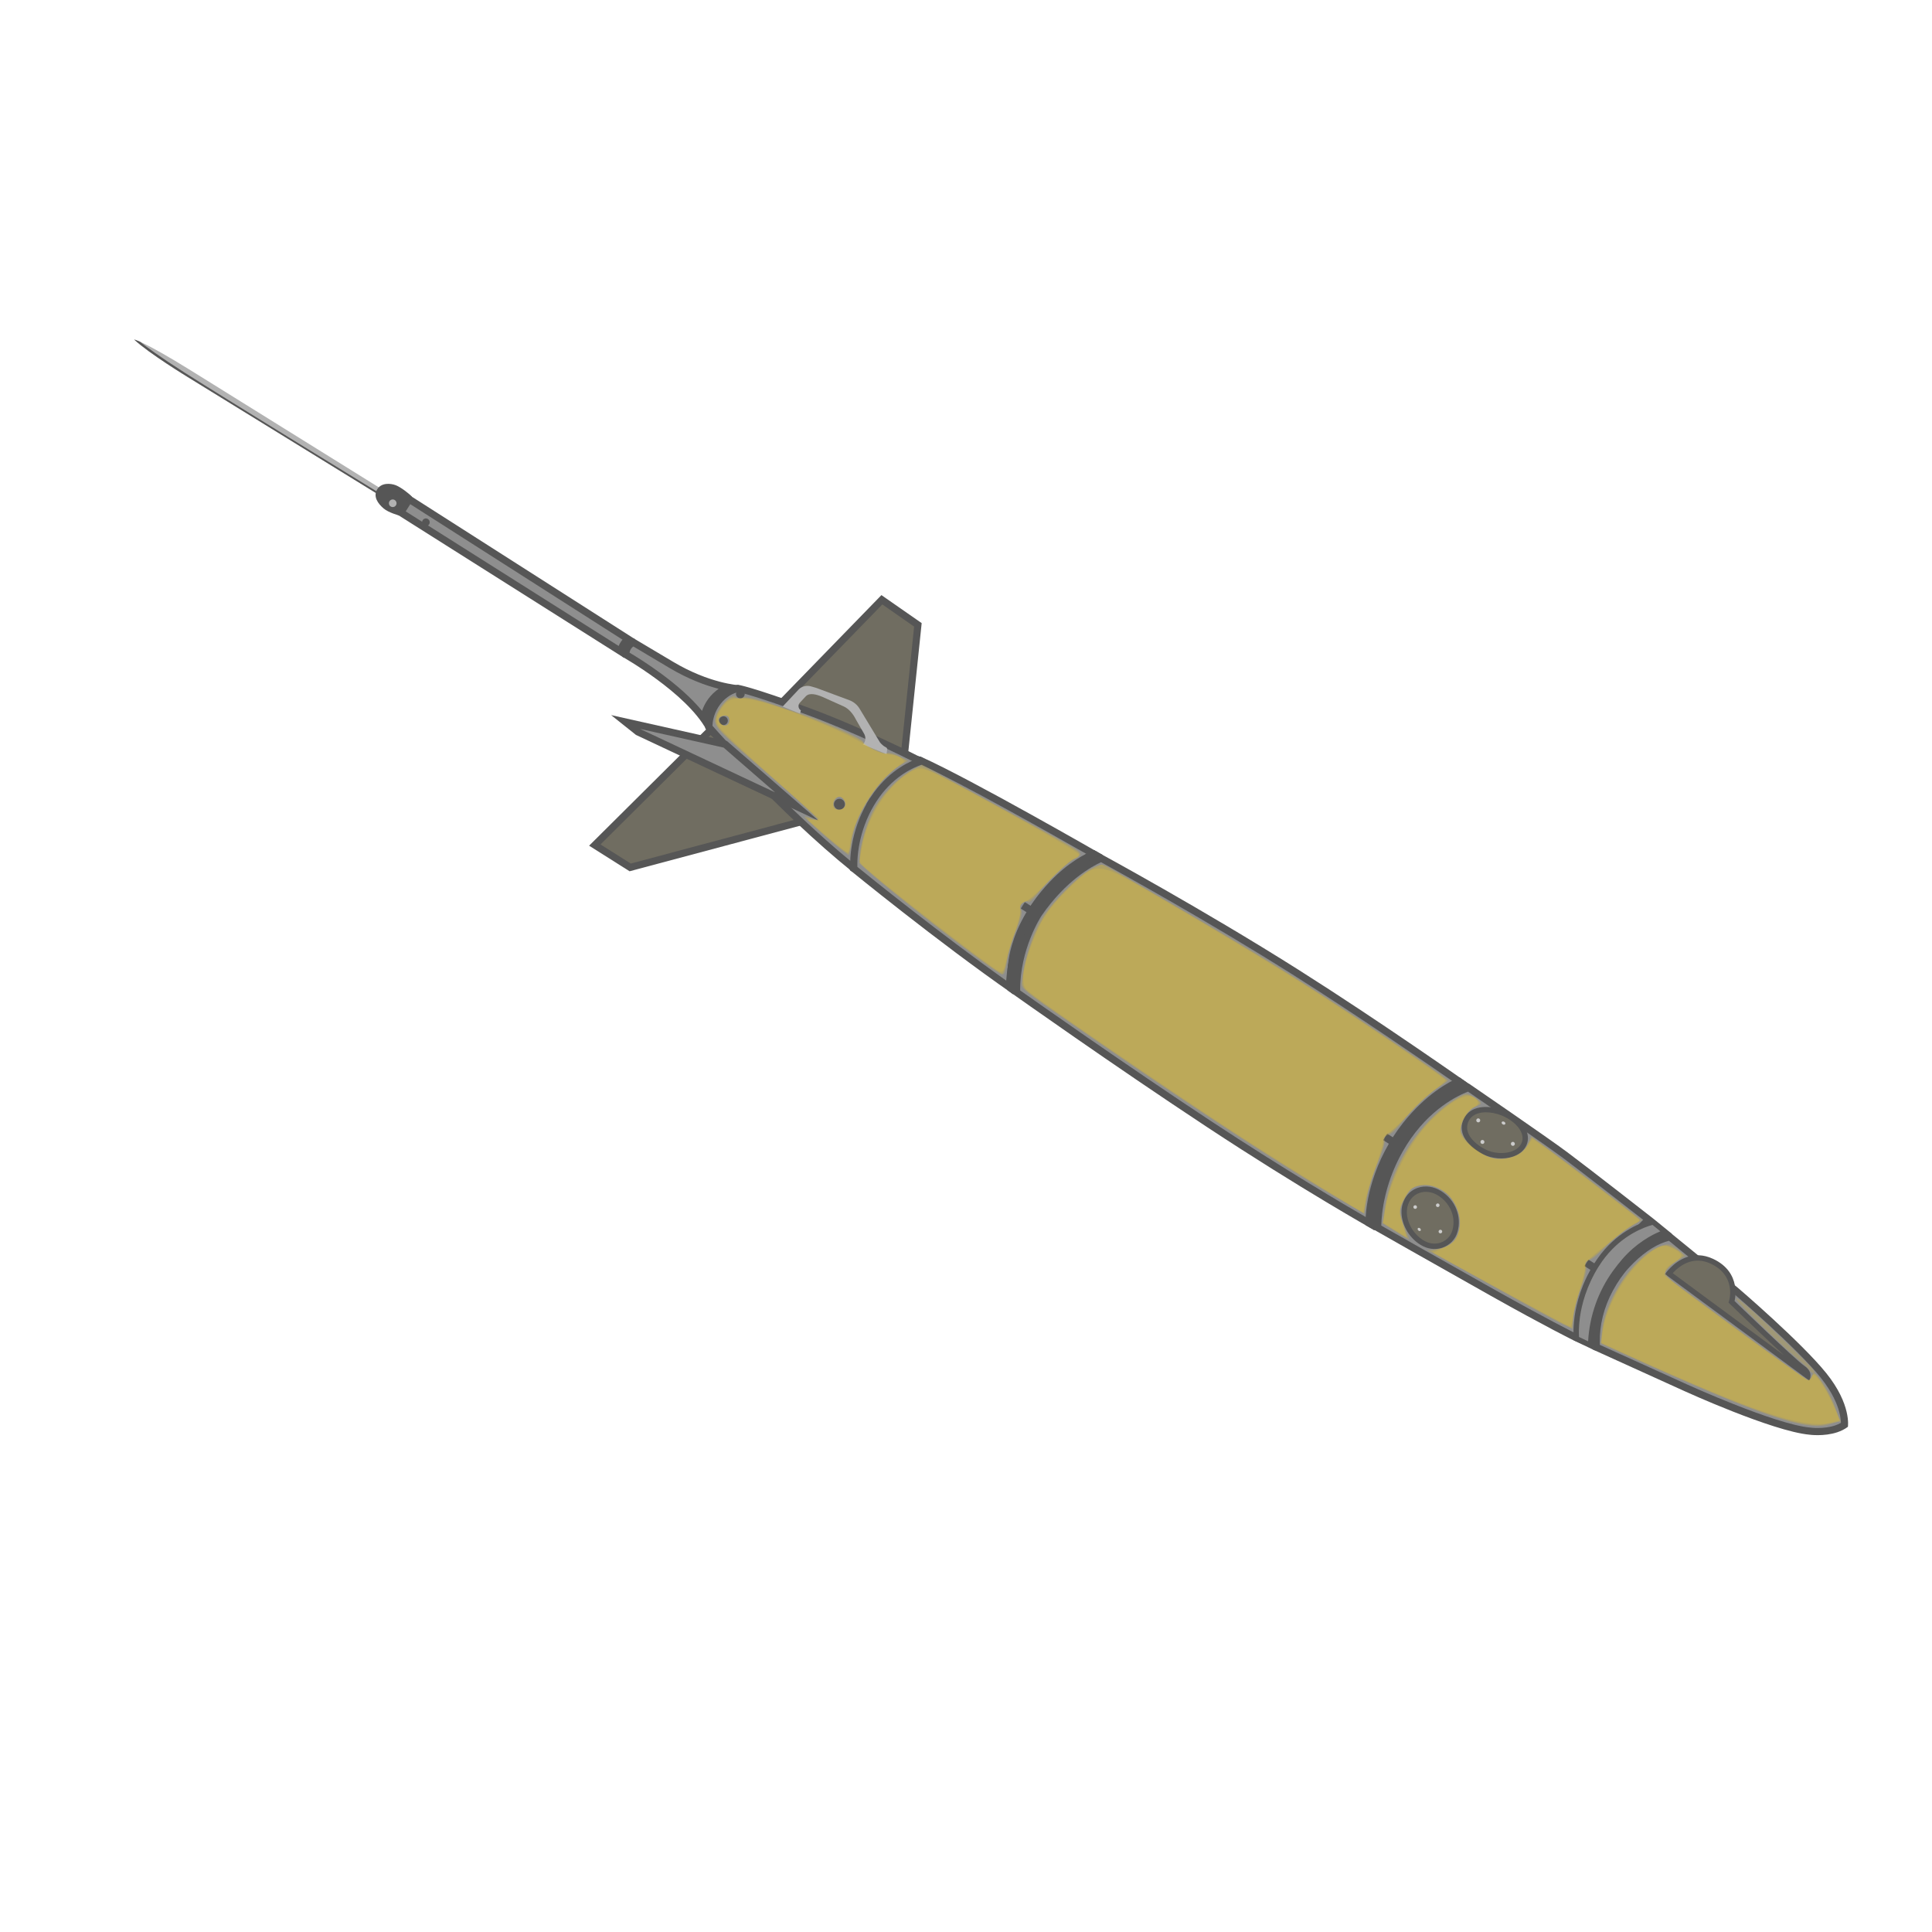 <?xml version="1.0" encoding="UTF-8" standalone="no"?>
<!-- Created with Inkscape (http://www.inkscape.org/) -->

<svg
   version="1.1"
   id="svg2"
   xml:space="preserve"
   width="1440"
   height="1440"
   viewBox="0 0 1440 1440"
   sodipodi:docname="Glider gray.svg"
   inkscape:version="1.2.2 (b0a8486541, 2022-12-01)"
   xmlns:inkscape="http://www.inkscape.org/namespaces/inkscape"
   xmlns:sodipodi="http://sodipodi.sourceforge.net/DTD/sodipodi-0.dtd"
   xmlns="http://www.w3.org/2000/svg"
   xmlns:svg="http://www.w3.org/2000/svg"><defs
     id="defs6"><clipPath
       clipPathUnits="userSpaceOnUse"
       id="clipPath16"><path
         d="M 0,1080 H 1080 V 0 H 0 Z"
         id="path14" /></clipPath></defs><sodipodi:namedview
     id="namedview4"
     pagecolor="#ffffff"
     bordercolor="#666666"
     borderopacity="1.0"
     inkscape:pageshadow="2"
     inkscape:pageopacity="0.0"
     inkscape:pagecheckerboard="0"
     showgrid="false"
     inkscape:zoom="0.94316065"
     inkscape:cx="720.98004"
     inkscape:cy="721.51017"
     inkscape:window-width="3774"
     inkscape:window-height="2091"
     inkscape:window-x="0"
     inkscape:window-y="0"
     inkscape:window-maximized="1"
     inkscape:current-layer="g8"
     inkscape:showpageshadow="2"
     inkscape:deskcolor="#d1d1d1" /><g
     id="g8"
     inkscape:groupmode="layer"
     inkscape:label="Glider gray"
     transform="matrix(1.333,0,0,-1.333,0,1440)"><g
       id="g10"
       transform="matrix(-0.948,-0.318,-0.318,0.948,1268.308,206.784)"><g
         id="g12"
         clip-path="url(#clipPath16)"><g
           id="g18"
           transform="translate(914,1027.728)"><path
             d="m 0,0 c 0,0 -4.733,-2.489 -24.764,-26.721 -20.031,-24.232 -80.717,-97.634 -80.717,-97.634 l 2.051,-3.061 81.679,97.993 c 0,0 16.542,19.686 21.751,29.423"
             style="fill:#b2b2b2;fill-opacity:1;fill-rule:nonzero;stroke:none"
             id="path20" /></g><g
           id="g22"
           transform="translate(892.915,1000.954)"><path
             d="m 0,0 c 10.778,13.354 15.941,20.748 18.319,24.514 2.046,1.878 2.766,2.26 2.766,2.26 C 15.876,17.038 -0.666,-2.649 -0.666,-2.649 l -81.679,-97.993 -0.577,0.862 C -71.398,-86.016 -15.805,-19.582 0,0"
             style="fill:#565656;fill-opacity:1;fill-rule:nonzero;stroke:none"
             id="path24" /></g><g
           id="g26"
           transform="translate(711.538,775.825)"><path
             d="m 0,0 c -1.217,2.083 -3.223,4.202 -6.227,5.191 l 91.294,113.144 6.805,-5.542 z"
             style="fill:#8e8e8e;fill-opacity:1;fill-rule:nonzero;stroke:none"
             id="path28" /></g><g
           id="g30"
           transform="translate(796.311,896.98)"><path
             d="m 0,0 -94.719,-117.389 c 7.737,-0.006 9.374,-7.636 9.374,-7.636 L 9.913,-8.074 Z M 0.59,-5.639 4.286,-8.65 -84.68,-117.875 c -0.862,0.99 -1.905,1.91 -3.148,2.656 z"
             style="fill:#565656;fill-opacity:1;fill-rule:nonzero;stroke:none"
             id="path32" /></g><g
           id="g34"
           transform="translate(679.518,725.416)"><path
             d="m 0,0 c -1.464,2.638 -3.728,5.672 -7.138,8.067 -3.628,2.547 -7.75,3.656 -11.239,4.348 5.892,3.342 15.813,10.076 25.945,21.885 10.992,12.809 14.787,17.203 16.065,18.675 1.596,-0.184 4.786,-1.064 6.259,-5.105 C 25.722,43.129 6.379,20.415 0,0"
             style="fill:#8e8e8e;fill-opacity:1;fill-rule:nonzero;stroke:none"
             id="path36" /></g><g
           id="g38"
           transform="translate(702.443,780.437)"><path
             d="m 0,0 c -0.106,0 -0.164,-0.003 -0.164,-0.003 0,0 -1.236,-1.381 -16.71,-19.416 -15.475,-18.034 -30.589,-24.042 -30.589,-24.042 4.001,-1 10.747,-1.266 16.25,-5.13 6.994,-4.911 8.751,-12.87 8.751,-12.87 4.11,23.363 31.673,53.823 31.673,53.823 C 7.297,-0.325 1.088,0 0,0 m 1.481,-4.208 c 1.041,-0.298 2.27,-0.998 3.142,-2.59 -5.164,-5.978 -21.021,-25.211 -28.104,-43.756 -1.411,1.835 -3.194,3.664 -5.433,5.237 -2.351,1.65 -4.853,2.734 -7.27,3.495 6.023,3.912 14.135,10.23 22.345,19.799 9.386,10.938 13.524,15.738 15.32,17.815"
             style="fill:#565656;fill-opacity:1;fill-rule:nonzero;stroke:none"
             id="path40" /></g><g
           id="g42"
           transform="translate(794.663,894.956)"><path
             d="m 0,0 c 0,0 3.152,0.014 6.456,-2.678 3.305,-2.691 3.752,-4.915 3.752,-4.915 0,0 5.028,3.308 6.911,6.438 2.22,3.689 3.495,8.147 0.144,11.168 C 13.815,13.121 8.916,10.962 6.559,9.017 4.165,7.041 0.792,1.936 0,0"
             style="fill:#565656;fill-opacity:1;fill-rule:nonzero;stroke:none"
             id="path44" /></g><g
           id="g46"
           transform="translate(790.477,877.33)"><path
             d="M 0,0 C 0.912,-0.743 2.255,-0.606 2.998,0.306 3.741,1.219 3.604,2.561 2.691,3.304 1.779,4.048 0.437,3.91 -0.306,2.998 -1.05,2.085 -0.912,0.743 0,0"
             style="fill:#565656;fill-opacity:1;fill-rule:nonzero;stroke:none"
             id="path48" /></g><g
           id="g50"
           transform="translate(804.693,893.293)"><path
             d="M 0,0 C 0.912,-0.743 2.255,-0.606 2.998,0.306 3.741,1.219 3.604,2.561 2.691,3.304 1.779,4.048 0.437,3.91 -0.306,2.998 -1.05,2.085 -0.912,0.743 0,0"
             style="fill:#b2b2b2;fill-opacity:1;fill-rule:nonzero;stroke:none"
             id="path52" /></g><g
           id="g54"
           transform="translate(659.282,735.124)"><path
             d="m 0,0 c -1.063,-0.118 -1.792,-1.12 -1.567,-2.165 0.432,-1.999 2.092,-5.475 7.878,-9.783 5.755,-4.286 9.576,-3.945 11.427,-3.293 0.837,0.295 1.319,1.186 1.125,2.052 -0.419,1.87 -1.838,5.432 -6.615,9.323 C 7.331,0.139 2.458,0.273 0,0"
             style="fill:#174477;fill-opacity:1;fill-rule:nonzero;stroke:none"
             id="path56" /></g><g
           id="g58"
           transform="translate(549.232,737.089)"><path
             d="m 0,0 14.642,19.702 76.93,-39.631 -61.83,-45.398 z"
             style="fill:#706d61;fill-opacity:1;fill-rule:nonzero;stroke:none"
             id="path60" /></g><g
           id="g62"
           transform="translate(563.281,759.346)"><path
             d="m 0,0 -16.358,-22.011 31.251,-68.642 66.418,48.766 z m 1.186,-5.11 72.552,-37.375 -57.245,-42.03 -28.232,62.012 z"
             style="fill:#565656;fill-opacity:1;fill-rule:nonzero;stroke:none"
             id="path64" /></g><g
           id="g66"
           transform="translate(677.934,718.164)"><path
             d="M 0,0 81.753,-40.366 66.979,-58.505 -37.647,-65.062 Z"
             style="fill:#706d61;fill-opacity:1;fill-rule:nonzero;stroke:none"
             id="path68" /></g><g
           id="g70"
           transform="translate(677.141,720.786)"><path
             d="m 0,0 -40.456,-69.913 109.226,6.845 16.911,20.762 z M 1.587,-5.244 79.411,-43.67 66.773,-59.186 -33.254,-65.454 Z"
             style="fill:#565656;fill-opacity:1;fill-rule:nonzero;stroke:none"
             id="path72" /></g><g
           id="g74"
           transform="translate(570.64,666.192)"><path
             d="m 0,0 c 0,0 -7.96,-12.611 21.84,-35.849 29.8,-23.238 36.222,-11.444 36.222,-11.444 0,0 6.046,17.063 -20.686,37.266 C 10.644,10.176 0,0 0,0"
             style="fill:#0b131f;fill-opacity:1;fill-rule:nonzero;stroke:none"
             id="path76" /></g><g
           id="g78"
           transform="translate(596.798,637.818)"><path
             d="m 0,0 c -11.405,9.289 -18.326,19.673 -15.459,23.192 2.867,3.52 14.436,-1.157 25.84,-10.447 C 21.786,3.456 28.707,-6.927 25.84,-10.447 22.974,-13.966 11.405,-9.289 0,0 M -3.191,-3.682 C 11.017,-15.255 25.978,-20.41 30.225,-15.196 34.472,-9.982 26.397,3.627 12.188,15.2 -2.02,26.773 -16.981,31.928 -21.228,26.714 -25.475,21.499 -17.4,7.891 -3.191,-3.682"
             style="fill:#98a0ac;fill-opacity:1;fill-rule:nonzero;stroke:none"
             id="path80" /></g><g
           id="g82"
           transform="translate(570.049,662.267)"><path
             d="m 0,0 c 6.231,6.37 29.586,29.876 52.635,48.37 23.788,19.087 31.781,23.928 33.192,24.732 0.336,0.045 0.989,0.115 1.875,0.115 2.658,0 7.905,-0.641 13.179,-4.936 4.883,-3.977 6.779,-8.828 7.31,-10.474 -2.663,-6.328 -24.614,-57.803 -50.79,-99.211 z"
             style="fill:#8e8e8e;fill-opacity:1;fill-rule:nonzero;stroke:none"
             id="path84" /></g><g
           id="g86"
           transform="translate(657.751,737.484)"><path
             d="m 0,0 c -1.584,0 -2.534,-0.196 -2.534,-0.196 0,0 -6.59,-3.271 -33.786,-25.091 -27.196,-21.822 -54.431,-50.197 -54.431,-50.197 l 61,-44 c 28.73,44.913 52.358,101.951 52.358,101.951 0,0 -1.557,6.765 -8.166,12.148 C 8.778,-0.773 3.142,0 0,0 m 0,-4 c 2.393,0 7.122,-0.583 11.915,-4.487 3.929,-3.2 5.74,-7.019 6.433,-8.854 -3.639,-8.589 -24.412,-56.73 -49.208,-96.411 l -53.783,38.794 c 7.977,8.084 29.54,29.471 50.826,46.551 22.513,18.063 30.634,23.209 32.573,24.351 C -0.943,-4.027 -0.52,-4 0,-4"
             style="fill:#565656;fill-opacity:1;fill-rule:nonzero;stroke:none"
             id="path88" /></g><g
           id="g90"
           transform="translate(620.83,653.58)"><path
             d="M 0,0 C 1.304,-1.062 3.221,-0.866 4.283,0.438 5.344,1.741 5.148,3.659 3.845,4.721 2.541,5.782 0.624,5.586 -0.438,4.283 -1.5,2.979 -1.304,1.062 0,0"
             style="fill:#565656;fill-opacity:1;fill-rule:nonzero;stroke:none"
             id="path92" /></g><g
           id="g94"
           transform="translate(654.117,730.117)"><path
             d="M 0,0 C 1.043,-0.849 2.577,-0.693 3.426,0.35 4.276,1.393 4.119,2.927 3.076,3.776 2.033,4.626 0.499,4.469 -0.35,3.426 -1.2,2.383 -1.043,0.849 0,0"
             style="fill:#565656;fill-opacity:1;fill-rule:nonzero;stroke:none"
             id="path96" /></g><g
           id="g98"
           transform="translate(667.807,718.966)"><path
             d="M 0,0 C 1.043,-0.849 2.577,-0.693 3.426,0.35 4.276,1.393 4.119,2.927 3.076,3.776 2.033,4.626 0.499,4.469 -0.35,3.426 -1.2,2.383 -1.043,0.849 0,0"
             style="fill:#565656;fill-opacity:1;fill-rule:nonzero;stroke:none"
             id="path100" /></g><g
           id="g102"
           transform="translate(635.467,717.824)"><path
             d="m 0,0 -11.399,6.132 c -0.149,0.08 -0.3,0.155 -0.453,0.224 -2.219,1.004 -4.821,0.652 -6.824,-0.735 L -21.17,3.894 -36.489,-8.488 c -1.987,-1.606 -3.371,-3.837 -3.929,-6.33 l -4.781,-21.393 c 0,0 -0.781,-2.335 -2.227,-3.666 -0.465,-0.427 -0.605,-1.101 -0.311,-1.661 l 1.141,-2.173 10.732,9.32 c -1.921,1.095 -2.922,3.298 -2.485,5.465 l 1.853,9.184 c 0.386,3.004 1.726,6.888 4.263,9.09 l 9.491,8.76 c 2.779,2.448 6.03,4.511 8.545,3.26 v 0 L -9.81,-1.01 c 1.515,-0.821 1.954,-2.817 0.882,-4.165 -0.018,-0.024 -0.037,-0.047 -0.056,-0.071 l 1.031,-1.625 z"
             style="fill:#b2b2b2;fill-opacity:1;fill-rule:nonzero;stroke:none"
             id="path104" /></g><g
           id="g106"
           transform="translate(672.605,708.011)"><path
             d="M 0,0 48.938,29.59 44.133,22.159 -26.904,-45.752 Z"
             style="fill:#8e8e8e;fill-opacity:1;fill-rule:nonzero;stroke:none"
             id="path108" /></g><g
           id="g110"
           transform="translate(727.933,743.804)"><path
             d="m 0,0 -56.796,-34.343 -34.452,-58.588 81.604,78.015 z m -12.84,-12.438 -60.377,-57.722 19.356,32.918 z"
             style="fill:#565656;fill-opacity:1;fill-rule:nonzero;stroke:none"
             id="path112" /></g><g
           id="g114"
           transform="translate(492.691,582.786)"><path
             d="m 0,0 c 0,0 -1.66,-5.656 12.555,-21.946 10.466,-11.993 24.408,-22.557 32.274,-27.858 4.154,-2.8 11.004,-6.128 15.764,-7.689 4.141,-1.357 9.009,-2.748 11.159,-0.95 4.317,3.61 -17.942,35.089 -17.942,35.089 L 34.071,-8.062 14.264,-0.566 4.107,1.425 C 4.107,1.425 1.626,1.758 0,0"
             style="fill:#9fa7b3;fill-opacity:1;fill-rule:nonzero;stroke:none"
             id="path116" /></g><g
           id="g118"
           transform="translate(565.139,528.646)"><path
             d="m 0,0 c -2.671,7.374 -9.987,23.963 -25.137,36.303 -15.453,12.587 -32.942,17.874 -43.244,19.4 11.118,12.475 55.318,61.829 74.714,79.887 0.247,0.009 0.561,0.016 0.935,0.016 4.492,0 16.294,-0.961 28.84,-9.86 C 50.339,115.652 58.443,101.129 61.403,90.579 57.356,84.188 27.859,37.826 0,0"
             style="fill:#8e8e8e;fill-opacity:1;fill-rule:nonzero;stroke:none"
             id="path120" /></g><g
           id="g122"
           transform="translate(572.407,666.252)"><path
             d="m 0,0 c -1.138,0 -1.767,-0.06 -1.767,-0.06 -22.144,-20.44 -77.949,-83.406 -77.949,-83.406 9.509,-0.62 29.047,-5.54 46.048,-19.388 19.354,-15.764 25.704,-39.055 25.704,-39.055 30.881,41.532 64.259,94.556 64.259,94.556 -2.851,10.96 -11.367,26.534 -26.298,37.124 C 16.902,-0.94 4.488,0 0,0 m 0,-4 v 0 c 4.301,0 15.607,-0.925 27.683,-9.491 13.414,-9.515 21.305,-23.458 24.278,-33.23 -5.355,-8.439 -32.443,-50.833 -58.689,-86.766 -3.525,8.527 -10.954,22.771 -24.414,33.735 -14.097,11.482 -29.886,17.024 -40.627,19.193 13.868,15.523 53.24,59.287 71.64,76.559 0.043,0 0.085,0 0.129,0"
             style="fill:#565656;fill-opacity:1;fill-rule:nonzero;stroke:none"
             id="path124" /></g><g
           id="g126"
           transform="translate(494.614,585.146)"><path
             d="m 0,0 c 0,0 -1.66,-5.656 12.555,-21.946 10.466,-11.993 24.408,-22.557 32.274,-27.858 4.154,-2.8 11.004,-6.128 15.764,-7.689 4.141,-1.357 9.524,-3.226 11.159,-0.95 1.45,2.019 -19.48,33.201 -19.48,33.201 L 32.621,-10.807 13.967,-1.895 3.81,0.096 C 3.81,0.096 1.626,1.758 0,0"
             style="fill:#9fa7b3;fill-opacity:1;fill-rule:nonzero;stroke:none"
             id="path128" /></g><g
           id="g130"
           transform="translate(559.985,543.975)"><path
             d="m 0,0 c 2.964,-5.02 4.511,-9.946 5.471,-13.33 l -4.108,-2.151 -21.311,9.506 -15.227,9.262 -14.337,13.248 -11.14,13.225 -2.534,10.476 18.128,-3.772 c 0.756,-4.537 3.819,-11.636 17.486,-22.17 C -17.043,6.179 -7.03,2.069 0,0"
             style="fill:#23221e;fill-opacity:1;fill-rule:nonzero;stroke:none"
             id="path132" /></g><g
           id="g134"
           transform="translate(558.34,532.514)"><path
             d="m 0,0 c 1.578,-0.495 3.129,-0.978 5.349,-0.653 1.525,-3.441 2.141,-6.079 1.073,-6.996 -2.126,-1.825 -7.012,-0.497 -11.17,0.807 -4.779,1.499 -11.671,4.74 -15.86,7.486 -7.934,5.2 -22.011,15.584 -32.63,27.442 -14.422,16.106 -12.835,21.783 -12.835,21.783 1.603,1.779 4.089,1.477 4.089,1.477 l 5.284,-0.452 c -0.209,-2.185 2.02,-9.221 8.132,-16.046 C -37.949,22.99 -25.838,13.033 -17.71,8.143 -10.332,3.704 -4.779,1.499 0,0"
             style="fill:#424038;fill-opacity:1;fill-rule:nonzero;stroke:none"
             id="path136" /></g><g
           id="g138"
           transform="translate(538,562)"><path
             d="m 0,0 c -17,13.847 -35.8,20.167 -45.309,20.786 0,0 1.13,1.274 3.126,3.515 5.407,-0.299 15.896,-1.869 28.926,-8.754 19.645,-10.381 29.179,-22.982 33.306,-29.484 3.561,-5.611 7.059,-13.802 8.706,-20.594 -0.772,-1.048 -1.543,-2.091 -2.312,-3.126 0,0 -7.089,21.893 -26.443,37.657"
             style="fill:#565656;fill-opacity:1;fill-rule:nonzero;stroke:none"
             id="path140" /></g><g
           id="g142"
           transform="translate(542.475,565.093)"><path
             d="M 0,0 2.494,3.062 C 2.596,3.187 2.577,3.371 2.452,3.473 L -0.386,5.785 C -0.518,5.893 -0.713,5.873 -0.821,5.74 L -3.304,2.691 C -3.311,2.683 -3.31,2.67 -3.301,2.663 l 3.272,-2.666 C -0.02,-0.01 -0.007,-0.009 0,0"
             style="fill:#565656;fill-opacity:1;fill-rule:nonzero;stroke:none"
             id="path144" /></g><g
           id="g146"
           transform="translate(605.351,653.81)"><path
             d="m 0,0 -1.183,-1.4 c -0.686,-0.813 -0.584,-2.028 0.228,-2.715 l 0.226,-0.19 c 0.861,-0.728 2.148,-0.619 2.875,0.241 l 1.097,1.298 z"
             style="fill:#565656;fill-opacity:1;fill-rule:nonzero;stroke:none"
             id="path148" /></g><g
           id="g150"
           transform="translate(415.775,338.953)"><path
             d="m 0,0 c -2.972,7.689 -12.042,27.252 -31.905,42.157 -17.417,13.071 -33.981,15.862 -41.287,16.435 8.426,11.38 39.053,52.478 67.995,88.011 36.556,44.881 77.417,89.214 82.948,95.19 1.739,-0.116 6.066,-0.567 12.073,-2.309 7.272,-2.109 18.568,-6.597 31.082,-15.999 0.161,-0.126 18.339,-14.435 25.559,-37.719 C 141.354,178.775 103.853,127.604 67.819,81.584 35.499,40.308 7.873,8.853 0,0"
             style="fill:#8e8e8e;fill-opacity:1;fill-rule:nonzero;stroke:none"
             id="path152" /></g><g
           id="g154"
           transform="translate(492.691,582.786)"><path
             d="m 0,0 c 0,0 -44.061,-47.346 -83.663,-95.967 -34.22,-42.013 -70.309,-91.141 -70.309,-91.141 0,0 0.203,0.009 0.591,0.009 3.574,0 22.81,-0.756 43.36,-16.177 24.492,-18.379 32.346,-44.406 32.346,-44.406 0,0 31.52,34.861 70.153,84.2 39.043,49.862 79.274,105.039 79.274,105.039 -7.294,24.787 -26.561,39.694 -26.561,39.694 C 20.348,-0.084 0,0 0,0 m 1.639,-4.118 c 5.174,-0.515 21.754,-3.267 41.121,-17.807 0.631,-0.497 17.438,-13.916 24.576,-35.781 -6.943,-9.485 -43.164,-58.811 -78.008,-103.31 -29.838,-38.107 -55.671,-67.832 -65.615,-79.092 -3.991,9.214 -13.321,26.515 -31.333,40.032 -15.404,11.559 -30.209,15.268 -38.804,16.443 10.6,14.268 38.962,52.114 65.862,85.139 35.309,43.35 74.644,86.195 82.201,94.376"
             style="fill:#565656;fill-opacity:1;fill-rule:nonzero;stroke:none"
             id="path156" /></g><g
           id="g158"
           transform="translate(338.719,395.678)"><path
             d="m 0,0 c 0,0 -4.386,-12.859 29.602,-40.542 33.988,-27.684 46.695,-20.033 46.695,-20.033 0,0 3.388,16.93 -28.711,43.076 C 18.318,6.339 0,0 0,0"
             style="fill:#565656;fill-opacity:1;fill-rule:nonzero;stroke:none"
             id="path160" /></g><g
           id="g162"
           transform="translate(369.859,357.024)"><path
             d="M 0,0 C 21.714,-17.687 39.633,-23.644 40.052,-19.274 40.471,-14.904 31.78,2.383 14.314,16.609 -4.587,32.005 -20.627,36.562 -26.979,35.324 -31.647,34.414 -18.901,15.395 0,0"
             style="fill:#565656;fill-opacity:1;fill-rule:nonzero;stroke:none"
             id="path164" /></g><g
           id="g166"
           transform="translate(382.67,379.51)"><path
             d="m 0,0 c -22.783,17.097 -43.951,16.168 -43.951,16.168 0,0 1.391,1.893 3.877,5.243 6.414,-0.52 20.743,-2.99 38.078,-14.23 22.168,-14.374 34.469,-35.509 37.981,-47.509 -2.358,-2.662 -3.639,-4.079 -3.639,-4.079 0,0 -7.853,26.028 -32.346,44.407"
             style="fill:#565656;fill-opacity:1;fill-rule:nonzero;stroke:none"
             id="path168" /></g><g
           id="g170"
           transform="translate(391.544,377.864)"><path
             d="M 0,0 2.494,3.062 C 2.596,3.187 2.577,3.371 2.452,3.473 L -0.386,5.785 C -0.518,5.893 -0.713,5.873 -0.821,5.74 L -3.304,2.691 C -3.311,2.683 -3.31,2.67 -3.301,2.663 l 3.272,-2.666 C -0.02,-0.01 -0.007,-0.009 0,0"
             style="fill:#565656;fill-opacity:1;fill-rule:nonzero;stroke:none"
             id="path172" /></g><g
           id="g174"
           transform="translate(372.166,359.857)"><path
             d="m 0,0 c 5.996,-4.884 12.665,-6.624 14.894,-3.887 2.23,2.738 -0.823,8.916 -6.82,13.8 C 2.078,14.797 -4.59,16.537 -6.82,13.8 -9.05,11.062 -5.996,4.884 0,0"
             style="fill:#706d61;fill-opacity:1;fill-rule:nonzero;stroke:none"
             id="path176" /></g><g
           id="g178"
           transform="translate(372.935,360.801)"><path
             d="M 0,0 C 5.996,-4.884 12.32,-7.047 14.125,-4.831 15.93,-2.615 12.533,3.141 6.536,8.025 0.54,12.909 -5.784,15.072 -7.589,12.856 -9.394,10.64 -5.996,4.884 0,0"
             style="fill:#b1b5bb;fill-opacity:1;fill-rule:nonzero;stroke:none"
             id="path180" /></g><g
           id="g182"
           transform="translate(375.032,361.448)"><path
             d="M 0,0 C 2.346,-1.911 4.937,-2.615 5.786,-1.572 6.636,-0.529 5.422,1.865 3.076,3.776 0.73,5.688 -1.861,6.391 -2.71,5.349 -3.56,4.306 -2.346,1.911 0,0"
             style="fill:#706d61;fill-opacity:1;fill-rule:nonzero;stroke:none"
             id="path184" /></g><g
           id="g186"
           transform="translate(375.417,361.92)"><path
             d="M 0,0 C 2.346,-1.911 4.937,-2.615 5.786,-1.572 6.636,-0.529 5.422,1.865 3.076,3.776 0.73,5.688 -1.861,6.391 -2.711,5.349 -3.56,4.306 -2.346,1.911 0,0"
             style="fill:#d2d8dc;fill-opacity:1;fill-rule:nonzero;stroke:none"
             id="path188" /></g><g
           id="g190"
           transform="translate(308.096,266.235)"><path
             d="m 0,0 -21.525,15.929 -18.94,9.768 c 5.129,7.761 24.923,37.67 32.71,48.888 7.591,10.937 34.907,47.183 39.292,52.996 4.565,-0.059 24.011,-1.33 44.168,-17.748 C 95.784,93.479 103.077,74.091 104.588,69.49 100.104,64.478 76.447,38.052 55.224,14.585 32.495,-10.549 20.234,-22.797 19.442,-23.585 l -3.693,-3.254 z"
             style="fill:#8e8e8e;fill-opacity:1;fill-rule:nonzero;stroke:none"
             id="path192" /></g><g
           id="g194"
           transform="translate(339.274,395.819)"><path
             d="m 0,0 c -0.421,0 -0.643,-0.01 -0.643,-0.01 0,0 -31.595,-41.834 -39.934,-53.848 -9.052,-13.043 -33.963,-50.784 -33.963,-50.784 l 20.776,-10.716 21.068,-15.589 16.769,-28.579 5.558,4.896 c 0,0 12.182,12.064 35.899,38.29 23.716,26.225 50.125,55.755 50.125,55.755 0,0 -6.263,23.161 -29.865,42.386 C 24.494,-0.853 3.857,0 0,0 m 1.335,-4.03 c 5.778,-0.24 23.501,-2.261 41.929,-17.271 18.321,-14.923 25.782,-32.498 27.872,-38.335 -5.985,-6.687 -28.381,-31.694 -48.573,-54.021 -22.362,-24.728 -34.57,-36.958 -35.667,-38.051 l -1.828,-1.61 -14.314,24.395 -0.414,0.705 -0.657,0.486 -21.067,15.589 -0.259,0.192 -0.287,0.148 -16.816,8.673 c 6.512,9.845 24.205,36.545 31.455,46.991 7.273,10.478 32.749,44.314 38.626,52.109"
             style="fill:#565656;fill-opacity:1;fill-rule:nonzero;stroke:none"
             id="path196" /></g><g
           id="g198"
           transform="translate(258.05,280.584)"><path
             d="m 0,0 c 0,0 -5.804,-9.15 23.463,-32.989 10.514,-8.563 18.619,-12.086 24.406,-14.382 11.276,-4.473 14.178,-0.52 14.178,-0.52 0,0 4.978,16.326 -20.619,36.719 C 31.928,-3.604 12.88,7.041 0,0"
             style="fill:#767b84;fill-opacity:1;fill-rule:nonzero;stroke:none"
             id="path200" /></g><g
           id="g202"
           transform="translate(282.282,248.54)"><path
             d="M 0,0 C 15.382,-12.529 32.937,-17.405 34.859,-15.045 36.397,-13.156 30.168,3.696 14.786,16.225 -0.596,28.754 -20.249,32.983 -22.556,30.15 -25.247,26.846 -15.382,12.529 0,0"
             style="fill:#484c50;fill-opacity:1;fill-rule:nonzero;stroke:none"
             id="path204" /></g><g
           id="g206"
           transform="translate(328.323,350.824)"><path
             d="m 0,0 c -2.827,0 -5.306,0.802 -7.168,2.319 -2.273,1.851 -3.349,4.658 -3.028,7.904 0.313,3.165 1.925,6.614 4.662,9.974 4.288,5.265 11.108,8.942 16.583,8.942 2.804,0 5.251,-0.944 7.077,-2.73 C 23.11,21.535 21.638,13.587 14.377,6.16 10.774,2.476 4.996,0 0,0 0,0 0,0 0,0"
             style="fill:#706d61;fill-opacity:1;fill-rule:nonzero;stroke:none"
             id="path208" /></g><g
           id="g210"
           transform="translate(339.372,381.463)"><path
             d="m 0,0 c -5.896,0 -13.193,-3.904 -17.746,-9.494 -2.924,-3.59 -4.65,-7.315 -4.992,-10.774 -0.372,-3.763 0.897,-7.035 3.573,-9.215 2.133,-1.738 4.94,-2.656 8.115,-2.656 5.374,0 11.583,2.657 15.45,6.612 7.899,8.078 9.361,16.859 3.725,22.37 C 6.013,-1.092 3.203,0 0,0 m 0,-3 c 2.277,0 4.378,-0.689 6.027,-2.302 4.809,-4.701 2.105,-12.117 -3.772,-18.128 -3.158,-3.229 -8.538,-5.709 -13.305,-5.709 -2.331,0 -4.515,0.593 -6.221,1.982 -3.776,3.076 -3.458,9.251 1.851,15.768 C -11.695,-6.815 -5.359,-3 0,-3"
             style="fill:#565656;fill-opacity:1;fill-rule:nonzero;stroke:none"
             id="path212" /></g><g
           id="g214"
           transform="translate(339.588,373.863)"><path
             d="M 0,0 C 0.472,-0.391 1.166,-0.319 1.55,0.161 1.934,0.641 1.863,1.348 1.391,1.739 0.92,2.13 0.226,2.058 -0.158,1.578 -0.543,1.097 -0.472,0.391 0,0"
             style="fill:#cccccc;fill-opacity:1;fill-rule:nonzero;stroke:none"
             id="path216" /></g><g
           id="g218"
           transform="translate(326.604,368.002)"><path
             d="M 0,0 C 0.327,-0.324 0.936,-0.226 1.36,0.218 1.784,0.662 1.863,1.284 1.536,1.608 1.209,1.932 0.6,1.834 0.175,1.39 -0.249,0.946 -0.327,0.324 0,0"
             style="fill:#cccccc;fill-opacity:1;fill-rule:nonzero;stroke:none"
             id="path220" /></g><g
           id="g222"
           transform="translate(341.203,361.678)"><path
             d="M 0,0 C 0.472,-0.391 1.166,-0.319 1.55,0.161 1.934,0.641 1.863,1.348 1.391,1.739 0.92,2.13 0.226,2.058 -0.158,1.578 -0.543,1.097 -0.472,0.391 0,0"
             style="fill:#cccccc;fill-opacity:1;fill-rule:nonzero;stroke:none"
             id="path224" /></g><g
           id="g226"
           transform="translate(325.406,355.252)"><path
             d="M 0,0 C 0.472,-0.391 1.166,-0.319 1.55,0.161 1.934,0.641 1.863,1.348 1.391,1.739 0.92,2.13 0.226,2.058 -0.158,1.578 -0.543,1.097 -0.472,0.391 0,0"
             style="fill:#cccccc;fill-opacity:1;fill-rule:nonzero;stroke:none"
             id="path228" /></g><g
           id="g230"
           transform="translate(382.021,315.104)"><path
             d="m 0,0 c -3.924,0 -7.56,1.908 -9.727,5.104 -4.641,6.845 -4.077,15.966 1.404,22.696 2.757,3.385 6.603,5.326 10.554,5.326 5.045,0 9.264,-3.019 11.284,-8.073 C 16.029,18.76 14.61,10.715 9.984,5.036 7.339,1.789 3.794,0 0.001,0 Z"
             style="fill:#706d61;fill-opacity:1;fill-rule:nonzero;stroke:none"
             id="path232" /></g><g
           id="g234"
           transform="translate(384.252,349.73)"><path
             d="m 0,0 c -4.403,0 -8.674,-2.143 -11.717,-5.879 -5.903,-7.246 -6.498,-17.086 -1.482,-24.485 2.446,-3.608 6.546,-5.761 10.968,-5.761 4.253,0 8.212,1.984 11.147,5.588 4.96,6.089 6.471,14.738 3.761,21.521 C 10.454,-3.455 5.597,0 0,0 m 0,-3 c 4.091,0 7.995,-2.386 9.891,-7.13 2.326,-5.82 0.929,-13.32 -3.301,-18.512 -2.548,-3.13 -5.763,-4.483 -8.821,-4.483 -3.4,0 -6.607,1.675 -8.485,4.445 -4.647,6.854 -3.289,15.242 1.325,20.907 C -6.795,-4.586 -3.336,-3 0,-3"
             style="fill:#565656;fill-opacity:1;fill-rule:nonzero;stroke:none"
             id="path236" /></g><g
           id="g238"
           transform="translate(388.494,339.202)"><path
             d="M 0,0 C 0.434,-0.353 1.071,-0.288 1.425,0.146 1.778,0.579 1.712,1.217 1.279,1.57 0.845,1.923 0.208,1.858 -0.146,1.425 -0.499,0.991 -0.434,0.353 0,0"
             style="fill:#cccccc;fill-opacity:1;fill-rule:nonzero;stroke:none"
             id="path240" /></g><g
           id="g242"
           transform="translate(379.484,321.728)"><path
             d="M 0,0 C 0.434,-0.353 1.071,-0.288 1.424,0.146 1.778,0.579 1.712,1.217 1.279,1.57 0.845,1.923 0.208,1.858 -0.146,1.425 -0.499,0.991 -0.434,0.353 0,0"
             style="fill:#cccccc;fill-opacity:1;fill-rule:nonzero;stroke:none"
             id="path244" /></g><g
           id="g246"
           transform="translate(376.211,336.147)"><path
             d="M 0,0 C 0.434,-0.353 1.071,-0.288 1.425,0.146 1.778,0.579 1.712,1.217 1.279,1.57 0.845,1.923 0.208,1.858 -0.146,1.425 -0.499,0.991 -0.434,0.353 0,0"
             style="fill:#cccccc;fill-opacity:1;fill-rule:nonzero;stroke:none"
             id="path248" /></g><g
           id="g250"
           transform="translate(390.5,326.497)"><path
             d="M 0,0 C 0.374,-0.19 0.882,0.059 1.136,0.558 1.39,1.056 1.293,1.614 0.919,1.805 0.545,1.995 0.036,1.745 -0.217,1.247 -0.471,0.749 -0.374,0.19 0,0"
             style="fill:#cccccc;fill-opacity:1;fill-rule:nonzero;stroke:none"
             id="path252" /></g><g
           id="g254"
           transform="translate(286.511,253.733)"><path
             d="M 0,0 C 2.868,-2.336 6.053,-3.173 7.115,-1.869 8.177,-0.566 6.713,2.385 3.845,4.721 0.977,7.056 -2.208,7.893 -3.27,6.59 -4.332,5.286 -2.868,2.336 0,0"
             style="fill:#c3c9d5;fill-opacity:1;fill-rule:nonzero;stroke:none"
             id="path256" /></g><g
           id="g258"
           transform="translate(320.741,235.402)"><path
             d="m 0,0 c -5.083,13.887 -14.004,25.702 -25.896,34.266 -2.3,1.656 -4.683,3.213 -7.084,4.625 -11.583,6.813 -22.346,7.793 -26.947,7.861 l 4.802,7.609 c 0.632,0.057 1.691,0.125 3.09,0.125 7.041,0 20.882,-1.653 34.476,-12.725 C -7.083,33.228 -1.102,23.79 2.071,17.375 4.731,11.995 5.918,7.78 6.325,6.117 Z"
             style="fill:#8e8e8e;fill-opacity:1;fill-rule:nonzero;stroke:none"
             id="path260" /></g><g
           id="g262"
           transform="translate(268.706,291.389)"><path
             d="m 0,0 c -2.512,0 -3.973,-0.212 -3.973,-0.212 l -6.684,-10.593 c 0.673,0.047 1.415,0.074 2.221,0.074 6.316,0 16.471,-1.624 26.73,-7.658 2.496,-1.469 4.82,-3.002 6.968,-4.549 12.186,-8.777 21.257,-21.242 26.036,-35.479 0.031,-0.092 0.062,-0.185 0.093,-0.278 l 8.616,8.333 c 0,0 -3.814,20.382 -24.585,37.3 C 21.292,-1.553 6.796,0 0,0 m 0.001,-3 v 0 c 6.841,0 20.294,-1.61 33.527,-12.388 10.225,-8.329 16.074,-17.53 19.179,-23.781 2.268,-4.565 3.448,-8.271 3.981,-10.23 l -4.065,-3.931 c -5.299,13.243 -14.087,24.529 -25.607,32.826 -2.336,1.683 -4.759,3.264 -7.201,4.701 -10.05,5.911 -19.516,7.544 -25.062,7.95 l 3.021,4.788 C -1.65,-3.03 -0.899,-3 0.001,-3"
             style="fill:#565656;fill-opacity:1;fill-rule:nonzero;stroke:none"
             id="path264" /></g><g
           id="g266"
           transform="translate(306.046,278.232)"><path
             d="M 0,0 0.797,0.979 1.775,0.182 0.978,-0.797 Z"
             style="fill:#8e8e8e;fill-opacity:1;fill-rule:nonzero;stroke:none"
             id="path268" /></g><g
           id="g270"
           transform="translate(306.671,281.195)"><path
             d="M 0,0 C -0.09,0 -0.179,-0.039 -0.24,-0.114 L -2.723,-3.163 C -2.73,-3.171 -2.729,-3.184 -2.72,-3.191 l 3.273,-2.666 c 0.003,-0.003 0.008,-0.005 0.012,-0.005 0.006,0 0.012,0.003 0.016,0.008 l 2.494,3.062 c 0.102,0.125 0.083,0.309 -0.042,0.411 L 0.195,-0.07 C 0.138,-0.023 0.069,0 0,0"
             style="fill:#565656;fill-opacity:1;fill-rule:nonzero;stroke:none"
             id="path272" /></g><g
           id="g274"
           transform="translate(205.379,147.53)"><path
             d="M 0,0 C -1.836,0 -3.55,0.217 -5.107,0.645 -6.125,3.314 -9.066,13.533 -2.8,30.529 4.838,51.246 28.621,91.033 28.861,91.433 l 25.177,39.9 c 1.084,0.128 2.211,0.192 3.361,0.192 7.265,0 15.791,-2.563 24.658,-7.412 4.438,-2.426 8.867,-5.691 13.164,-9.705 7.911,-7.389 13.698,-16.453 16.737,-26.212 0.24,-0.77 0.459,-1.532 0.654,-2.275 L 72.403,48.492 C 72.007,48.122 32.929,11.696 14.412,3.492 14.259,3.419 7.315,0 0,0"
             style="fill:#8e8e8e;fill-opacity:1;fill-rule:nonzero;stroke:none"
             id="path276" /></g><g
           id="g278"
           transform="translate(262.778,281.055)"><path
             d="m 0,0 c -1.587,0 -3.107,-0.114 -4.554,-0.335 l -25.7,-40.729 c 0,0 -24.029,-40.105 -31.821,-61.241 -7.793,-21.135 -1.9,-32.217 -1.9,-32.217 2.143,-0.721 4.382,-1.004 6.577,-1.004 7.906,0 15.221,3.665 15.221,3.665 19.044,8.438 58.544,45.364 58.544,45.364 l 41.155,38.309 -0.092,-0.037 c -0.279,1.176 -0.604,2.345 -0.961,3.491 -3.237,10.394 -9.326,19.648 -17.281,27.079 -3.747,3.5 -8.341,7.139 -13.57,9.999 C 15.989,-2.391 7.286,0 0,0 m 0.001,-4 v 0 c 6.93,0 15.125,-2.478 23.697,-7.166 4.293,-2.347 8.586,-5.514 12.759,-9.412 7.658,-7.153 13.257,-15.917 16.193,-25.346 0.109,-0.35 0.213,-0.698 0.313,-1.043 L 13.636,-83.574 c -0.391,-0.365 -39.225,-36.562 -57.433,-44.63 l -0.087,-0.039 -0.077,-0.038 c -0.066,-0.033 -6.621,-3.245 -13.437,-3.245 -1.269,0 -2.467,0.113 -3.58,0.337 -0.374,1.21 -0.834,3.142 -1.032,5.765 -0.336,4.443 0.032,11.82 3.688,21.736 7.47,20.26 30.619,59.095 31.477,60.531 L -2.191,-4.086 C -1.476,-4.029 -0.744,-4 0.001,-4"
             style="fill:#565656;fill-opacity:1;fill-rule:nonzero;stroke:none"
             id="path280" /></g><g
           id="g282"
           transform="translate(211.045,180.5)"><path
             d="m 0,0 c -0.459,1.112 -0.568,2.849 1.148,5.118 4.023,5.319 24.778,45.383 25.66,47.086 l 0.409,0.791 -0.498,0.738 c -0.344,0.515 -8.339,12.807 3.701,24.246 3.611,3.43 7.759,5.169 12.329,5.169 5.636,0 10.546,-2.649 12.711,-4.022 z"
             style="fill:#706d61;fill-opacity:1;fill-rule:nonzero;stroke:none"
             id="path284" /></g><g
           id="g286"
           transform="translate(253.794,265.149)"><path
             d="m 0,0 c -4.255,0 -8.943,-1.383 -13.362,-5.582 -13.151,-12.495 -3.911,-26.173 -3.911,-26.173 0,0 -21.532,-41.593 -25.524,-46.871 -3.992,-5.277 0.083,-8.586 0.083,-8.586 L 14.81,-5.142 C 14.81,-5.142 8.207,0.001 0,0 m 0.002,0 v -3 0 c 4.305,0 8.183,-1.678 10.552,-2.987 l -44.352,-63.278 c 7.291,13.183 17.614,33.089 19.189,36.13 l 0.802,1.578 -0.973,1.469 c -0.315,0.477 -7.6,11.799 3.484,22.331 C -7.974,-4.601 -4.173,-3 0,-3 Z"
             style="fill:#565656;fill-opacity:1;fill-rule:nonzero;stroke:none"
             id="path288" /></g></g></g><path
       style="fill:#ffcc00;fill-opacity:0.162;stroke-width:9.044"
       d="m 563.045,542.633 c 0.663,4.514 3.051,12.468 5.308,17.674 2.455,5.663 3.5,10.199 2.601,11.289 -0.879,1.066 -0.582,2.581 0.717,3.652 1.221,1.007 2.641,1.271 3.156,0.586 0.515,-0.685 3.215,1.728 5.999,5.362 5.551,7.244 17.377,18.007 21.292,19.378 1.365,0.478 2.235,1.604 1.934,2.502 -0.6,1.791 -1.227,2.15 -52.774,30.215 l -35.698,19.436 -5.505,-2.843 c -8.11,-4.189 -17.377,-13.9 -22.219,-23.284 -4.502,-8.725 -8.465,-24.857 -7.114,-28.963 1.065,-3.237 69.119,-56.818 78.579,-61.868 2.109,-1.126 2.714,-0.01 3.723,6.863 z"
       id="path1179" /><path
       style="fill:#ffcc00;fill-opacity:0.162;stroke-width:9.044"
       d="m 476.132,609.455 c 1.435,14.368 14.832,35.414 27.238,42.788 l 4.415,2.624 -5.203,2.732 c -2.862,1.503 -5.858,2.191 -6.659,1.531 -1.693,-1.396 -12.498,3.889 -13.423,6.566 -0.615,1.78 -22.858,11.779 -33.937,15.257 -3.1,0.973 -11.068,3.692 -17.706,6.043 -6.638,2.35 -13.523,3.786 -15.299,3.191 -1.776,-0.595 -3.768,-0.371 -4.427,0.497 -1.727,2.278 -9.542,-5.549 -10.97,-10.988 -1.455,-5.544 -0.67,-6.397 31.915,-34.668 14.127,-12.257 25.518,-22.634 25.312,-23.061 -0.205,-0.426 -2.049,-0.043 -4.097,0.853 -2.048,0.896 -3.567,1.162 -3.376,0.591 0.563,-1.681 23.612,-21.525 24.612,-21.19 0.502,0.168 1.225,3.424 1.605,7.234 z m -9.527,19.303 c -1.743,2.113 0.652,6.584 3.206,5.985 0.987,-0.231 2.211,-1.665 2.721,-3.185 1.094,-3.264 -3.683,-5.521 -5.927,-2.8 z m -64.377,47.985 c -0.847,1.497 -0.294,2.542 1.697,3.21 1.624,0.544 3.239,0.135 3.589,-0.91 1.461,-4.362 -3.017,-6.311 -5.286,-2.3 z"
       id="path1218" /><path
       style="fill:#ffcc00;fill-opacity:0.162;stroke-width:9.044"
       d="m 764.306,410.217 c 0.766,4.777 3.469,13.533 6.006,19.456 2.537,5.923 4.285,11.784 3.884,13.025 -0.438,1.354 0.404,2.527 2.109,2.937 1.561,0.375 4.98,3.529 7.598,7.009 5.49,7.299 15.512,16.724 21.725,20.431 2.36,1.408 4.19,2.861 4.067,3.228 -0.295,0.881 -26.386,18.743 -54.177,37.092 -31.34,20.691 -53.463,34.313 -93.098,57.323 -18.929,10.99 -37.116,21.565 -40.415,23.5 -5.649,3.314 -6.333,3.339 -11.773,0.433 -7.59,-4.055 -22.808,-19.437 -28.289,-28.595 -4.694,-7.843 -9.683,-23.696 -10.351,-32.891 -0.486,-6.697 -4.967,-2.875 39.172,-33.416 58.608,-40.553 110.884,-74.53 143.28,-93.126 l 8.868,-5.09 z"
       id="path1257" /><path
       style="fill:#ffcc00;fill-opacity:0.162;stroke-width:9.044"
       d="m 879.768,344.044 c 0.26,3.77 2.219,11.037 4.352,16.148 2.133,5.111 3.356,10.494 2.716,11.962 -0.791,1.816 -0.304,2.88 1.522,3.327 1.476,0.361 5.512,3.613 8.968,7.226 3.456,3.613 9.536,8.533 13.511,10.934 l 7.226,4.366 -17.269,13.395 c -9.498,7.367 -23.421,17.919 -30.939,23.448 l -13.67,10.053 -2.096,-4.643 c -2.804,-6.211 -12.155,-9.509 -20.547,-7.247 -6.895,1.858 -16.51,10.664 -16.722,15.315 -0.214,4.68 4.245,11.779 8.239,13.117 4.173,1.398 3.934,2.491 -1.242,5.685 -3.739,2.307 -4.219,2.226 -10.821,-1.826 -18.5,-11.355 -34.905,-36.309 -38.442,-58.476 l -1.681,-10.537 7.324,-4.602 c 4.028,-2.531 7.494,-4.545 7.702,-4.476 0.208,0.07 -1.09,3.54 -2.883,7.712 -3.11,7.235 -3.102,7.906 0.194,14.523 3.05,6.124 4.089,7.041 8.858,7.823 13.122,2.15 24.788,-11.339 21.662,-25.047 -1.402,-6.149 -5.525,-9.507 -12.801,-10.427 l -4.84,-0.613 6.832,-3.682 c 3.758,-2.025 19.617,-10.805 35.242,-19.51 15.626,-8.705 30.823,-16.947 33.771,-18.316 l 5.361,-2.487 z"
       id="path1296" /><path
       style="fill:#ffcc00;fill-opacity:0.162;stroke-width:9.044"
       d="m 1026.216,293.413 c -1.413,4.218 -4.722,10.587 -7.352,14.152 -4.245,5.754 -4.895,6.135 -5.782,3.393 -0.66,-2.037 -1.627,-2.76 -2.841,-2.122 -1.689,0.888 -75.197,54.895 -78.827,57.916 -1.779,1.48 1.708,5.791 7.368,9.11 l 3.633,2.13 -4.37,3.684 c -3.722,3.138 -5.189,3.41 -9.897,1.833 -13.536,-4.535 -30.758,-29.438 -32.383,-46.828 l -0.72,-7.707 14.735,-6.67 c 74.733,-33.831 100.818,-42.655 113.521,-38.399 l 5.485,1.838 z"
       id="path1335" /><path
       style="fill:#ffd42a;fill-opacity:0.162;stroke-width:9.044"
       d="m 1025.287,294.467 c -4.809,10.614 -11.204,19.483 -11.902,16.505 -0.262,-1.119 -1.042,-2.224 -1.734,-2.456 -1.141,-0.382 -26.063,17.372 -66.312,47.241 -16.332,12.12 -17.215,13.842 -9.475,18.476 5.421,3.246 5.335,5.08 -0.372,7.923 -4.234,2.109 -5.685,2.069 -9.897,-0.267 -11.981,-6.648 -26.272,-28.177 -29.023,-43.722 l -1.521,-8.594 13.69,-6.224 c 71.06,-32.306 98.329,-41.6 114.271,-38.95 l 6.357,1.057 z"
       id="path1411" /><path
       style="fill:#ffd42a;fill-opacity:0.162;stroke-width:9.044"
       d="m 879.761,344.695 c 0.408,3.42 2.109,10.241 3.781,15.158 1.672,4.916 2.873,10.183 2.67,11.704 -0.23,1.724 1.981,4.651 5.873,7.774 3.433,2.755 9.327,7.506 13.097,10.557 3.77,3.051 7.969,5.944 9.331,6.429 1.362,0.485 2.348,1.267 2.19,1.737 -0.307,0.916 -46.5,36.27 -54.901,42.019 l -5.031,3.442 -2.65,-4.035 c -3.687,-5.615 -12.991,-8.523 -20.568,-6.428 -6.229,1.722 -15.486,9.015 -16.996,13.391 -1.213,3.514 3.936,13.474 7.6,14.701 3.455,1.157 2.847,4.449 -1.104,5.979 -4.255,1.647 -12.968,-3.42 -22.968,-13.359 -10.908,-10.841 -22.68,-33.12 -25.117,-47.536 l -1.636,-9.677 6.806,-4.187 6.806,-4.187 -2.576,7.689 c -2.287,6.828 -2.221,8.375 0.595,13.815 4.309,8.324 10.077,10.201 19.063,6.203 5.602,-2.492 7.244,-4.151 9.812,-9.916 2.122,-4.764 2.833,-8.54 2.279,-12.107 -1.001,-6.449 -2.214,-7.939 -9.222,-11.332 l -5.588,-2.705 37.654,-20.651 c 20.71,-11.358 38.195,-20.662 38.856,-20.675 0.661,-0.013 1.535,2.775 1.943,6.196 z"
       id="path1450" /><path
       style="fill:#ffd42a;fill-opacity:0.162;stroke-width:9.044"
       d="m 763.475,408.684 c 0.573,3.432 2.848,11.144 5.055,17.139 2.207,5.995 4.344,12.971 4.748,15.502 0.404,2.531 1.686,4.921 2.848,5.311 1.162,0.389 6.446,5.309 11.742,10.932 5.296,5.623 12.086,11.932 15.09,14.019 3.004,2.088 5.299,4.279 5.101,4.87 -0.436,1.301 -48.415,33.846 -75.212,51.017 -20.974,13.44 -54.185,33.382 -91.133,54.722 -28.765,16.614 -28.781,16.614 -45.77,-0.326 -8.863,-8.838 -12.224,-13.534 -16.394,-22.912 -7.014,-15.772 -9.244,-28.222 -5.729,-31.988 3.984,-4.269 85.243,-59.938 122.585,-83.979 27.197,-17.51 65.071,-40.866 65.847,-40.606 0.099,0.033 0.649,2.868 1.222,6.3 z"
       id="path1567" /><path
       style="fill:#ffd42a;fill-opacity:0.162;stroke-width:9.044"
       d="m 562.732,543.491 c 0.851,4.058 3.083,11.368 4.959,16.243 1.876,4.875 3.155,10.258 2.843,11.961 -0.387,2.111 0.543,3.546 2.919,4.509 1.918,0.777 8.134,6.246 13.815,12.153 5.68,5.907 11.546,11.148 13.034,11.647 1.488,0.499 2.867,1.593 3.064,2.433 0.197,0.839 -19.317,12.301 -43.364,25.471 -43.109,23.61 -43.792,23.915 -48.786,21.743 -12.999,-5.654 -26.221,-25.084 -29.274,-43.021 l -1.511,-8.879 10.466,-8.715 c 16.718,-13.92 64.778,-50.792 67.657,-51.907 2.163,-0.837 2.902,0.289 4.176,6.361 z"
       id="path1606" /><path
       style="fill:#ffd42a;fill-opacity:0.162;stroke-width:9.044"
       d="m 475.411,609.17 c 0.608,8.738 11.06,28.131 19.561,36.295 4.214,4.047 8.486,7.635 9.492,7.973 3.155,1.059 -2.66,5.296 -6.825,4.973 -2.05,-0.159 -10.149,3.332 -17.999,7.759 -14.188,8 -43.99,19.711 -57.241,22.494 -11.188,2.35 -15.504,1.196 -19.398,-5.183 -2.767,-4.533 -2.97,-6.146 -1.17,-9.284 1.198,-2.089 13.993,-14.258 28.434,-27.042 14.441,-12.784 26.752,-23.689 27.359,-24.232 0.607,-0.544 -0.513,-1.014 -2.487,-1.046 l -3.59,-0.057 5.128,-4.406 c 12.655,-10.874 16.644,-14.008 17.48,-13.73 0.493,0.164 1.059,2.633 1.257,5.487 z m -8.97,19.009 c -1.936,1.611 0.828,7.16 3.28,6.585 3.276,-0.768 3.997,-5.883 0.972,-6.897 -1.52,-0.509 -3.434,-0.369 -4.252,0.312 z m -64.213,48.564 c -0.847,1.497 -0.294,2.542 1.697,3.21 1.624,0.544 3.239,0.135 3.589,-0.91 1.461,-4.362 -3.017,-6.311 -5.286,-2.3 z"
       id="path1645" /><path
       style="fill:#ffcc00;fill-opacity:0.162;stroke-width:4.788"
       d="m 475.906,609.328 c 0.483,3.348 1.919,8.764 3.191,12.036 4.532,11.656 15.29,25.602 23.788,30.837 2.007,1.237 3.577,2.464 3.489,2.728 -0.386,1.151 -9.148,4.391 -10.579,3.912 -1.879,-0.63 -13.427,4.562 -13.114,5.896 0.394,1.681 -22.399,11.833 -40.107,17.863 -18.514,6.305 -24.822,7.96 -27.241,7.15 -0.817,-0.274 -2.312,-0.22 -3.321,0.119 -2.731,0.918 -4.649,-0.005 -7.63,-3.674 -3.336,-4.105 -4.77,-7.979 -3.907,-10.551 0.991,-2.954 6.112,-7.929 26.714,-25.95 22.19,-19.41 31.128,-27.729 30.145,-28.058 -0.396,-0.133 -1.81,0.149 -3.142,0.625 -1.332,0.476 -2.654,0.788 -2.937,0.693 -0.283,-0.095 1.809,-2.319 4.65,-4.942 7.792,-7.195 17.701,-15.245 18.455,-14.993 0.368,0.123 1.063,2.963 1.546,6.31 z m -7.651,18.151 c -1.59,0.069 -2.977,3.577 -2.105,5.327 1.076,2.161 3.987,2.529 5.491,0.695 2.53,-3.087 0.779,-6.201 -3.386,-6.022 z m -65.916,48.775 c -1.366,1.871 -0.569,3.275 2.195,3.862 2.664,0.566 4.234,-1.661 2.966,-4.207 -0.989,-1.986 -3.585,-1.813 -5.16,0.345 z"
       id="path2009" /><path
       style="fill:#ffcc00;fill-opacity:0.162;stroke-width:4.788"
       d="m 562.692,542.282 c 1.29,6.251 2.248,9.43 6.478,21.5 1.069,3.051 1.678,6.341 1.353,7.312 -0.895,2.673 0.589,4.986 3.392,5.287 1.916,0.206 3.511,1.548 8.546,7.191 6.259,7.014 15.648,15.58 17.951,16.378 2.069,0.716 3.354,2.084 2.987,3.18 -0.491,1.465 -7.78,5.647 -49.755,28.549 -25.136,13.714 -37.727,20.149 -38.957,19.91 -5.65,-1.102 -16.516,-10.319 -22.932,-19.454 -5.218,-7.429 -9.796,-20.209 -10.785,-30.107 -0.37,-3.701 -0.363,-3.719 2.362,-6.499 9.339,-9.525 73.775,-59.488 76.966,-59.679 0.624,-0.037 1.597,2.578 2.392,6.433 z"
       id="path2048" /><path
       style="fill:#ffcc00;fill-opacity:0.162;stroke-width:4.788"
       d="m 763.26,406.014 c 0.746,5.77 3.371,15.107 6.491,23.089 3.448,8.823 4.514,12.572 3.754,13.204 -1.03,0.857 1.051,3.648 3.26,4.371 1.179,0.386 4.706,3.733 8.272,7.851 7.311,8.442 11.627,12.486 18.456,17.286 2.75,1.933 5.17,3.811 5.378,4.173 0.643,1.12 -51.103,36.054 -85.187,57.51 -22.075,13.897 -90.054,54.141 -102.526,60.697 l -5.197,2.732 -3.963,-1.846 c -9.075,-4.226 -24.518,-20.097 -30.635,-31.484 -5.653,-10.524 -10.897,-29.958 -9.319,-34.541 0.899,-2.61 4.723,-5.453 40.422,-30.055 55.215,-38.052 98.134,-66.127 130.739,-85.524 8.388,-4.99 16.21,-9.663 17.38,-10.383 l 2.128,-1.31 z"
       id="path2087" /><path
       style="fill:#ffcc00;fill-opacity:0.162;stroke-width:4.788"
       d="m 879.447,343.113 c 0.262,2.967 2.07,10.208 4.019,16.089 1.954,5.9 3.292,11.442 2.983,12.363 -0.723,2.157 0.191,3.933 2.407,4.675 0.97,0.325 4.556,3.195 7.969,6.378 6.866,6.403 12.743,10.941 17.369,13.413 2.115,1.13 2.824,1.894 2.322,2.503 -1.452,1.76 -56.865,43.983 -59.873,45.62 -0.184,0.1 -1.124,-1.404 -2.089,-3.342 -0.965,-1.938 -2.875,-4.361 -4.243,-5.384 -3.209,-2.399 -9.651,-3.837 -14.168,-3.161 -7.724,1.155 -18.666,9.982 -19.382,15.635 -0.642,5.069 2.897,10.828 8.611,14.015 2.546,1.42 2.564,1.48 0.896,3.098 -2.635,2.557 -5.613,3.533 -8.05,2.638 -4.236,-1.555 -12.803,-7.925 -18.379,-13.666 -13.7,-14.106 -22.878,-32.516 -25.583,-51.314 l -0.913,-6.344 6.606,-4.105 6.606,-4.105 -2.082,7.466 c -2.336,8.378 -2.073,10.636 1.968,16.835 1.765,2.708 2.916,3.641 5.481,4.444 6.278,1.964 12.208,0.474 17.427,-4.379 6.423,-5.973 8.731,-14.918 5.749,-22.284 -1.922,-4.747 -5.024,-7.19 -10.617,-8.36 -2.313,-0.484 -4.144,-1.061 -4.07,-1.283 0.174,-0.519 68.382,-37.993 74.175,-40.752 l 4.386,-2.089 z"
       id="path2126" /><path
       style="fill:#ffcc00;fill-opacity:0.162;stroke-width:4.788"
       d="m 1025.354,294.192 c -2.736,6.897 -7.944,15.752 -10.587,18 -0.321,0.273 -1.123,-0.507 -1.783,-1.733 -0.659,-1.226 -1.647,-2.125 -2.195,-1.996 -0.997,0.234 -24.263,17.071 -54.288,39.287 -8.796,6.509 -18.167,13.437 -20.824,15.397 -2.657,1.96 -4.945,3.904 -5.084,4.32 -0.451,1.347 2.979,5.269 6.729,7.692 2.011,1.3 3.656,2.748 3.656,3.217 -0.002,1.607 -7.083,5.694 -9.607,5.546 -5.493,-0.322 -14.518,-7.228 -21.604,-16.531 -7.789,-10.225 -13.353,-23.587 -13.975,-33.558 l -0.287,-4.608 6.27,-2.921 c 10.321,-4.809 33.026,-14.887 48.12,-21.359 29.644,-12.71 48.23,-19.229 59.695,-20.939 6.344,-0.946 8.181,-0.873 13.165,0.522 l 5.792,1.621 z"
       id="path2165" /><path
       style="fill:#ffcc00;fill-opacity:0.162;stroke-width:4.788"
       d="m 1013.729,314.537 c -2.761,3.369 -22.874,22.851 -32.767,31.74 -6.971,6.263 -10.199,8.712 -10.24,7.767 -0.067,-1.542 26.651,-27.38 37.285,-36.058 1.51,-1.233 3.26,-3.044 3.888,-4.025 0.628,-0.981 1.605,-1.628 2.172,-1.439 0.792,0.265 0.714,0.732 -0.338,2.015 z"
       id="path2243" /></g></svg>
